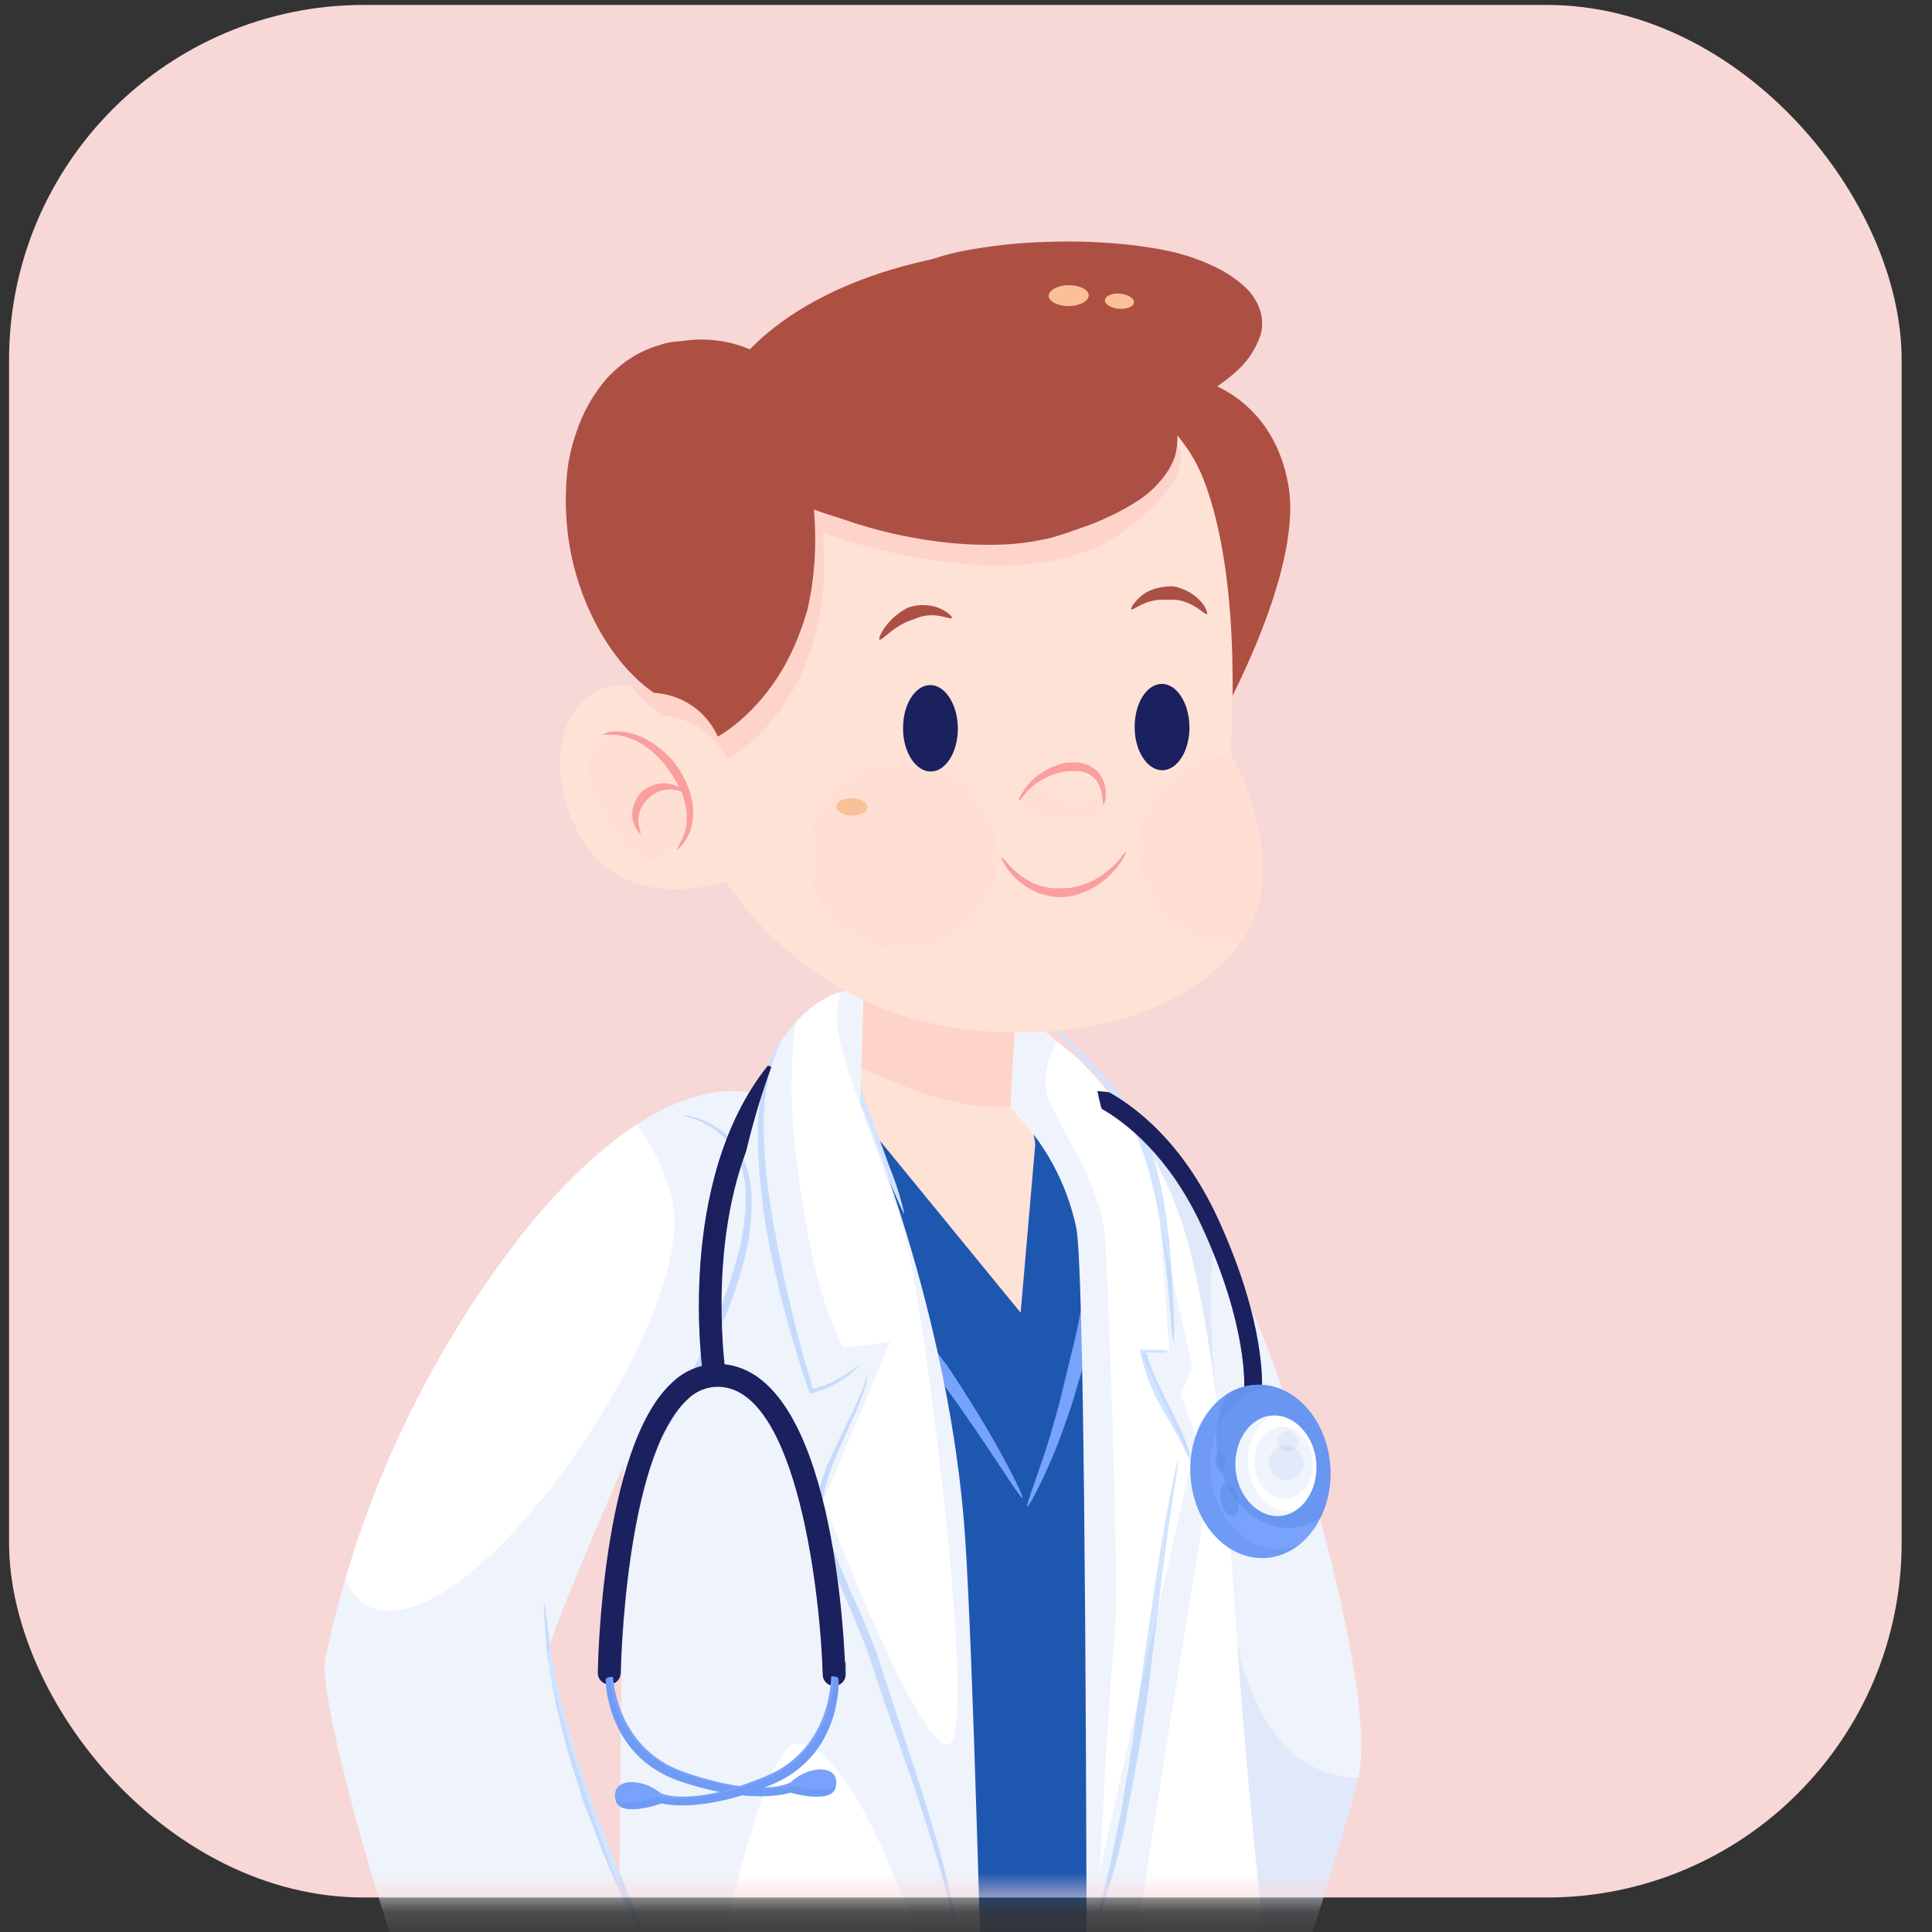 <svg width="49" height="49" viewBox="0 0 49 49" fill="none" xmlns="http://www.w3.org/2000/svg">
<rect x="0" y="0" width="49" height="49" fill="#333333" stroke="none"/>
<rect x="0.23" y="0.125" width="48" height="48" rx="9" fill="#F8D7D7"/>
<mask id="mask0" mask-type="alpha" maskUnits="userSpaceOnUse" x="0" y="0" width="49" height="49">
<rect x="0.23" y="0.125" width="48" height="48" rx="9" fill="#F8D7D7"/>
</mask>
<g mask="url(#mask0)">
<path d="M30.592 92.651C30.592 92.651 27.902 93.904 25.489 92.726L23.997 64.688L21.485 92.649C21.485 92.649 18.666 94.294 16.462 92.947C16.462 92.947 15.484 74.646 16.8 63.959C17.558 57.691 18.636 51.464 20.031 45.306L20.19 28.454C20.19 28.454 26.988 27.361 28.426 29.22C29.864 31.078 30.792 35.242 30.942 36.476C31.093 37.709 29.084 44.934 29.084 44.934C29.084 44.934 32.319 79.054 30.592 92.651Z" fill="#5789E3"/>
<g style="mix-blend-mode:multiply" opacity="0.3">
<path d="M30.942 36.476C30.792 35.242 29.864 31.072 28.426 29.22C26.988 27.369 20.19 28.456 20.19 28.456L20.031 45.308C18.636 51.467 17.558 57.693 16.8 63.962C15.484 74.648 16.462 92.95 16.462 92.95C17.034 93.294 17.689 93.477 18.358 93.479C18.061 91.658 18.003 89.806 18.186 87.971C18.301 86.618 18.449 85.262 18.633 83.915C18.555 84.479 18.656 83.666 18.67 83.547C18.705 83.229 18.741 82.912 18.781 82.595C19.098 80.057 19.5 75.21 22.702 74.606C22.836 74.58 22.972 74.568 23.109 74.571L23.997 64.688L24.57 75.468C24.73 75.724 24.823 76.016 24.839 76.317C24.855 76.618 24.794 76.918 24.662 77.188L25.489 92.727C26.103 93.021 26.77 93.189 27.451 93.22C26.767 88.991 26.255 84.67 26.981 80.405C27.261 78.786 27.629 76.993 28.593 75.619C28.649 75.537 28.709 75.459 28.774 75.384C29.265 74.493 29.948 73.791 30.94 73.474C30.47 59.552 29.081 44.923 29.081 44.923C29.081 44.923 31.093 37.7 30.942 36.476Z" fill="#5789E3"/>
</g>
<path d="M17.639 51.643L20.19 28.456C20.19 28.456 26.988 27.361 28.426 29.22C29.864 31.079 30.792 35.242 30.942 36.476C31.093 37.709 29.084 44.934 29.084 44.934C29.084 44.934 31.128 50.409 31.18 50.978C29.533 53.623 22.651 53.83 17.639 51.643Z" fill="#1E57B0"/>
<g style="mix-blend-mode:multiply" opacity="0.4">
<path d="M30.548 39.11C30.014 39.289 29.462 39.412 28.903 39.476C28.17 39.673 27.397 39.673 26.664 39.476C25.121 39.309 23.631 38.817 22.293 38.031C21.145 37.371 20.165 36.453 19.431 35.35L17.639 51.643C22.651 53.83 29.533 53.623 31.18 50.968C31.128 50.4 29.084 44.925 29.084 44.925C29.084 44.925 29.998 41.635 30.548 39.11Z" fill="#1E57B0"/>
</g>
<path d="M27.554 34.175C27.486 34.518 27.444 34.746 27.444 34.746L27.277 35.308C27.185 35.646 27.023 36.086 26.866 36.527C26.53 37.401 26.093 38.235 26.05 38.217C26.008 38.198 26.351 37.333 26.624 36.452C26.748 36.006 26.885 35.566 26.955 35.228L27.091 34.669C27.091 34.669 27.145 34.434 27.228 34.112C27.31 33.79 27.394 33.329 27.486 32.881C27.643 31.978 27.693 31.062 27.747 31.06C27.801 31.057 27.834 31.985 27.747 32.911C27.679 33.376 27.629 33.839 27.554 34.175Z" fill="#78A3FB"/>
<path d="M22.829 33.137C23.139 33.51 23.456 33.882 23.673 34.175L24.039 34.657C24.039 34.657 24.173 34.859 24.368 35.162C24.563 35.465 24.817 35.867 25.061 36.285C25.548 37.115 25.973 37.97 25.931 37.991C25.888 38.012 25.381 37.202 24.843 36.41C24.57 36.017 24.305 35.623 24.091 35.334L23.741 34.85L23.398 34.356C23.2 34.055 22.907 33.675 22.627 33.285C22.047 32.516 21.407 31.793 21.452 31.757C21.497 31.722 22.192 32.399 22.829 33.137Z" fill="#78A3FB"/>
<path d="M29.197 29.077C29.197 29.077 31.349 31.302 32.752 35.952C34.154 40.602 34.744 43.774 34.448 45.104C34.152 46.434 32.014 53.001 32.014 53.001C32.014 53.001 30.242 50.639 29.873 50.492C29.504 50.343 29.145 29.345 29.145 29.345" fill="white"/>
<g style="mix-blend-mode:multiply" opacity="0.1">
<path d="M29.197 29.077C29.197 29.077 31.349 31.302 32.752 35.952C34.154 40.602 34.744 43.774 34.448 45.104C34.152 46.434 32.014 53.001 32.014 53.001C32.014 53.001 30.242 50.639 29.873 50.492C29.504 50.343 29.145 29.345 29.145 29.345" fill="#5789E3"/>
</g>
<g style="mix-blend-mode:multiply" opacity="0.1">
<path d="M32.392 44.044C31.525 42.92 31.29 41.541 31.196 40.153C31.102 38.764 31.051 37.373 30.905 35.975C30.745 34.45 30.616 32.883 30.802 31.355C30.354 30.538 29.817 29.772 29.199 29.074L29.147 29.351C29.147 29.351 29.507 50.341 29.876 50.498C30.245 50.656 32.016 53.008 32.016 53.008C32.016 53.008 34.157 46.429 34.45 45.11C34.45 45.11 34.45 45.096 34.45 45.089C34.05 45.084 33.657 44.987 33.3 44.806C32.943 44.625 32.632 44.364 32.392 44.044Z" fill="#5789E3"/>
</g>
<path d="M21.68 24.659L21.901 28.423L25.886 33.294L26.257 29.013L25.555 24.659H21.68Z" fill="#FFE2D6"/>
<path opacity="0.2" d="M24.991 28.066C25.362 28.091 25.734 28.091 26.105 28.066L25.555 24.659H21.68L21.823 27.086C22.841 27.538 23.863 27.97 24.991 28.066Z" fill="#FA9E9E"/>
<path d="M22.935 30.785C22.907 30.785 22.681 30.235 22.437 29.685C22.192 29.135 21.967 28.569 21.967 28.569L21.849 28.21C21.772 27.996 21.697 27.702 21.614 27.408C21.511 27.017 21.459 26.613 21.459 26.208C21.492 26.208 21.579 26.8 21.758 27.371C21.854 27.653 21.941 27.939 22.028 28.146L22.159 28.496L22.573 29.629C22.726 30.003 22.847 30.39 22.935 30.785Z" fill="#D2E4FF"/>
<path d="M25.78 25.376C25.768 25.611 27.19 26.696 27.399 26.903C28.809 28.362 29.789 29.974 30.242 31.962C31.055 35.508 31.182 39.065 31.45 42.66C31.756 46.69 32.087 49.349 32.456 52.705C32.818 55.975 33.252 59.27 33.727 62.522C33.936 63.931 34.225 65.36 34.366 66.777C34.401 67.141 34.801 69.575 34.523 69.831C33.76 70.497 32.885 71.022 31.939 71.382C28.898 72.444 27.545 71.049 27.545 71.049C27.545 71.049 27.679 33.043 27.298 31.144C27.056 29.988 26.474 28.93 25.628 28.106C25.628 28.106 25.773 25.529 25.78 25.376ZM11.863 54.108C10.268 51.069 8.019 43.142 8.247 42.077C9.059 38.198 10.737 34.552 13.156 31.412C16.802 26.779 19.171 27.758 19.171 27.758C20.235 24.796 21.901 25.101 21.901 25.101L21.819 27.979C21.819 27.979 24.1 33.268 24.481 39.041C24.862 44.815 25.371 71.3 25.371 71.3C19.54 73.664 13.447 70.957 13.597 70.045C13.748 69.134 14.965 52.923 14.965 52.923C13.142 53.534 11.863 54.108 11.863 54.108ZM15.813 37.169C15.813 37.169 14.084 41.111 13.912 41.854C13.741 42.596 15.71 47.909 15.71 47.909L15.813 37.169Z" fill="white"/>
<path d="M15.813 37.834C15.846 37.76 15.887 37.69 15.935 37.625C16.015 37.498 16.13 37.312 16.271 37.091C16.546 36.647 16.898 36.046 17.225 35.432C17.552 34.819 17.848 34.192 18.05 33.712C18.252 33.233 18.367 32.907 18.367 32.907C18.367 32.907 18.496 32.587 18.642 32.091C18.831 31.491 18.924 30.864 18.915 30.235C18.904 29.904 18.823 29.579 18.68 29.281C18.61 29.145 18.524 29.019 18.424 28.905C18.329 28.806 18.224 28.716 18.111 28.64C18.057 28.607 18.01 28.567 17.958 28.539L17.808 28.468L17.676 28.402L17.559 28.362C17.477 28.342 17.399 28.313 17.324 28.275C17.404 28.281 17.483 28.297 17.559 28.322L17.683 28.353L17.822 28.409L17.979 28.475C18.036 28.505 18.091 28.538 18.144 28.574C18.267 28.648 18.381 28.736 18.485 28.837C18.595 28.954 18.691 29.085 18.771 29.225C18.937 29.534 19.035 29.875 19.058 30.226C19.087 30.873 19.007 31.521 18.823 32.143C18.684 32.651 18.557 32.979 18.557 32.979C18.557 32.979 18.438 33.308 18.221 33.79C18.005 34.272 17.695 34.897 17.35 35.505C17.004 36.114 16.631 36.704 16.332 37.136C16.187 37.352 16.057 37.528 15.963 37.651C15.919 37.716 15.869 37.778 15.813 37.834Z" fill="#D2E4FF"/>
<path d="M17.03 50.564C16.982 50.506 16.943 50.441 16.913 50.372L16.633 49.845C16.398 49.413 16.123 48.819 15.839 48.226C15.555 47.634 15.298 47.028 15.134 46.565L14.833 45.799C14.833 45.799 14.805 45.722 14.763 45.585C14.72 45.449 14.657 45.252 14.582 45.019C14.417 44.549 14.267 43.912 14.112 43.276C14.044 42.956 13.997 42.63 13.94 42.336C13.917 42.185 13.886 42.04 13.87 41.899C13.853 41.758 13.849 41.626 13.839 41.502C13.823 41.267 13.809 41.053 13.802 40.91C13.791 40.832 13.791 40.752 13.802 40.675C13.826 40.751 13.841 40.83 13.844 40.91C13.863 41.05 13.891 41.253 13.921 41.497C13.936 41.617 13.952 41.748 13.971 41.887C13.99 42.026 14.027 42.169 14.058 42.319C14.124 42.618 14.18 42.94 14.258 43.259C14.436 43.886 14.601 44.516 14.772 44.974C14.852 45.209 14.918 45.4 14.965 45.534C15.012 45.668 15.038 45.745 15.038 45.745L15.324 46.511C15.484 46.981 15.747 47.575 15.992 48.182C16.236 48.788 16.515 49.382 16.725 49.827L16.96 50.369C16.99 50.431 17.014 50.497 17.03 50.564Z" fill="#D2E4FF"/>
<path d="M21.791 34.622C21.743 34.684 21.689 34.739 21.628 34.789L21.537 34.873L21.417 34.953C21.323 35.021 21.223 35.08 21.119 35.13L20.938 35.216C20.874 35.245 20.806 35.263 20.735 35.287L20.604 35.332L20.564 35.346C20.55 35.346 20.534 35.357 20.534 35.346L20.508 35.263C20.482 35.186 20.456 35.106 20.428 35.028C20.331 34.728 20.23 34.406 20.134 34.089C19.941 33.442 19.772 32.789 19.664 32.296C19.556 31.802 19.488 31.471 19.488 31.471C19.488 31.471 19.424 31.14 19.356 30.637C19.271 30.024 19.227 29.406 19.225 28.788C19.215 28.165 19.308 27.545 19.5 26.953C19.567 26.759 19.658 26.575 19.77 26.403C19.811 26.337 19.86 26.276 19.916 26.222C19.776 26.461 19.663 26.715 19.577 26.979C19.416 27.567 19.347 28.178 19.373 28.788C19.391 29.399 19.449 30.008 19.547 30.611C19.624 31.105 19.692 31.431 19.692 31.431C19.692 31.431 19.749 31.762 19.852 32.254C19.956 32.745 20.108 33.4 20.282 34.049C20.369 34.373 20.461 34.695 20.548 34.989C20.566 35.057 20.587 35.127 20.606 35.193V35.221C20.606 35.221 20.623 35.221 20.63 35.221L20.707 35.2L20.905 35.141L21.083 35.064C21.332 34.939 21.569 34.791 21.791 34.622Z" fill="#D2E4FF"/>
<path d="M24.337 49.347C24.3 49.243 24.272 49.136 24.253 49.028C24.199 48.825 24.149 48.529 24.053 48.184C23.879 47.479 23.602 46.572 23.299 45.665C22.996 44.758 22.672 43.856 22.434 43.177L22.054 42.042C22.054 42.042 22.018 41.927 21.948 41.736C21.877 41.546 21.762 41.267 21.621 40.938C21.48 40.609 21.314 40.233 21.151 39.805C20.974 39.366 20.842 38.909 20.759 38.442C20.739 38.321 20.729 38.199 20.728 38.076C20.742 37.94 20.775 37.841 20.797 37.709C20.858 37.484 20.937 37.264 21.032 37.051C21.208 36.635 21.405 36.267 21.558 35.942C21.687 35.685 21.802 35.422 21.903 35.153C21.931 35.047 21.969 34.944 22.016 34.845C22 34.954 21.975 35.062 21.943 35.167C21.857 35.443 21.753 35.714 21.633 35.977C21.49 36.306 21.302 36.682 21.14 37.096C21.053 37.306 20.981 37.522 20.926 37.742C20.907 37.85 20.879 37.977 20.869 38.073C20.873 38.189 20.885 38.305 20.905 38.419C20.994 38.873 21.131 39.316 21.311 39.742C21.48 40.153 21.652 40.533 21.797 40.862C21.943 41.191 22.063 41.464 22.138 41.664C22.213 41.863 22.251 41.976 22.251 41.976L23.442 45.62C23.727 46.535 23.983 47.463 24.133 48.165C24.218 48.515 24.258 48.814 24.295 49.02C24.318 49.128 24.332 49.237 24.337 49.347Z" fill="#D2E4FF"/>
<path d="M29.763 34.07C29.721 33.837 29.696 33.601 29.688 33.365C29.674 33.153 29.65 32.909 29.624 32.646C29.598 32.383 29.573 32.105 29.535 31.826L29.486 31.41C29.465 31.274 29.441 31.14 29.42 31.01C29.385 30.752 29.331 30.512 29.288 30.305C29.246 30.099 29.194 29.934 29.166 29.817C29.138 29.699 29.117 29.631 29.117 29.631C29.117 29.631 29.098 29.565 29.06 29.45C29.013 29.291 28.957 29.134 28.893 28.98C28.709 28.508 28.454 28.066 28.139 27.669C27.796 27.23 27.404 26.828 27.122 26.515C26.979 26.36 26.861 26.229 26.781 26.135C26.701 26.041 26.657 25.987 26.664 25.982C26.845 26.128 27.017 26.285 27.178 26.452C27.555 26.806 27.913 27.178 28.252 27.568C28.591 27.968 28.868 28.417 29.072 28.901C29.141 29.058 29.202 29.218 29.253 29.382C29.295 29.5 29.317 29.568 29.317 29.568C29.317 29.568 29.333 29.638 29.363 29.758C29.394 29.878 29.441 30.052 29.476 30.261C29.512 30.47 29.563 30.714 29.591 30.978C29.61 31.109 29.627 31.245 29.645 31.384C29.664 31.523 29.669 31.664 29.683 31.805C29.711 32.084 29.728 32.366 29.739 32.632C29.751 32.897 29.768 33.142 29.768 33.353C29.783 33.592 29.781 33.831 29.763 34.07Z" fill="#D2E4FF"/>
<path d="M30.205 37.058C30.176 37.058 30.003 36.642 29.772 36.243L29.455 35.693L29.314 35.437C29.314 35.437 29.265 35.331 29.197 35.169C29.154 35.079 29.118 34.985 29.088 34.89C29.048 34.782 29.014 34.672 28.988 34.561L28.938 34.359C28.926 34.316 28.917 34.274 28.905 34.232C28.949 34.229 28.993 34.229 29.037 34.232H29.225H29.363C29.461 34.229 29.559 34.242 29.652 34.272C29.559 34.301 29.461 34.315 29.363 34.312H29.225H29.1H29.07L29.084 34.344C29.084 34.344 29.112 34.429 29.128 34.476C29.229 34.777 29.354 35.069 29.502 35.35L29.627 35.609C29.702 35.766 29.805 35.973 29.904 36.184C30.048 36.459 30.149 36.754 30.205 37.058Z" fill="#D2E4FF"/>
<path d="M27.77 48.906C27.778 48.819 27.794 48.733 27.82 48.649L27.984 47.987C28.142 47.444 28.271 46.702 28.431 45.966C28.55 45.224 28.687 44.483 28.757 43.924L28.887 42.984L29.319 40.01C29.441 39.267 29.554 38.522 29.671 37.97L29.808 37.303C29.82 37.217 29.842 37.133 29.873 37.051C29.874 37.138 29.866 37.225 29.85 37.31C29.826 37.472 29.791 37.705 29.751 37.984C29.657 38.539 29.568 39.286 29.465 40.029L29.103 43.022L28.955 43.962C28.875 44.523 28.72 45.264 28.583 46.006C28.447 46.749 28.254 47.479 28.073 48.017L27.869 48.671C27.844 48.752 27.811 48.831 27.77 48.906Z" fill="#D2E4FF"/>
<g style="mix-blend-mode:multiply" opacity="0.1">
<path d="M33.985 64.131C33.635 66.443 32.909 68.61 31.424 68.575C28.25 68.502 28.691 50.271 28.988 48.133C29.284 45.994 30.686 37.503 30.686 37.503L29.946 35.35L30.242 34.688L29.42 31.006L29.655 34.281L28.95 34.349L30.216 37.049L27.892 47.456C27.892 47.456 28.113 42.954 28.261 41.626C28.41 40.299 28.113 32.989 28.041 31.586C27.968 30.183 27.228 29.225 26.631 27.97C26.396 27.446 26.551 26.882 26.828 26.403C26.358 26.011 25.778 25.517 25.785 25.367C25.785 25.519 25.634 28.095 25.634 28.095C26.481 28.919 27.063 29.977 27.305 31.133C27.686 33.031 27.552 71.037 27.552 71.037C27.552 71.037 28.905 72.433 31.946 71.371C32.892 71.01 33.767 70.485 34.53 69.82C34.808 69.566 34.408 67.132 34.373 66.765C34.272 65.896 34.133 65.013 33.985 64.131Z" fill="#5789E3"/>
</g>
<g style="mix-blend-mode:multiply" opacity="0.1">
<path d="M20.204 44.218C21.755 44.366 23.01 48.499 24.117 51.377C24.415 52.153 24.739 54.121 25.056 56.586C24.887 49.45 24.676 41.83 24.493 39.041C24.11 33.268 21.819 27.979 21.819 27.979L21.892 25.101C21.693 25.079 21.492 25.1 21.302 25.162C21.278 25.315 21.252 25.467 21.229 25.618C21.081 26.504 22.404 29.377 22.925 31.226C23.447 33.076 24.772 43.701 24.1 44.218C23.428 44.735 20.879 38.073 20.879 38.073L22.578 34.032L21.403 34.18C21.403 34.18 20.665 33.146 20.228 29.603C20.047 28.393 20.029 27.166 20.174 25.951C19.733 26.487 19.396 27.099 19.18 27.758C19.18 27.758 18.055 27.288 16.158 28.522C16.573 29.089 16.873 29.733 17.04 30.416C17.704 32.925 13.28 39.864 10.46 40.754C9.521 41.048 9.025 40.677 8.757 40.049C8.47 41.022 8.318 41.741 8.247 42.075C8.012 43.139 10.268 51.067 11.863 54.105C11.863 54.105 13.141 53.532 14.965 52.93C14.965 52.93 13.75 69.143 13.597 70.052C13.444 70.962 19.54 73.671 25.371 71.307C25.371 71.307 25.28 66.438 25.136 60.423C23.727 70.273 18.865 70.419 16.95 67.691C15.035 64.963 18.654 44.07 20.204 44.218ZM15.71 47.909C15.71 47.909 13.748 42.594 13.919 41.854C14.091 41.114 15.82 37.169 15.82 37.169L15.71 47.909Z" fill="#5789E3"/>
</g>
<path d="M30.881 30.886C29.984 28.95 28.783 28.066 28.13 27.702L28.026 27.688L27.831 27.674L27.937 28.111C28.529 28.449 29.641 29.286 30.472 31.076C31.664 33.647 31.556 35.193 31.556 35.209L32.004 35.247C32.009 35.186 32.127 33.586 30.881 30.886Z" fill="#1B205E"/>
<g style="mix-blend-mode:multiply" opacity="0.6">
<path d="M30.665 31.003C29.767 29.065 28.564 28.184 27.914 27.817H27.862L27.937 28.125C28.529 28.463 29.641 29.3 30.472 31.09C31.664 33.661 31.556 35.207 31.556 35.223L31.791 35.242C31.8 34.807 31.732 33.308 30.665 31.003Z" fill="#1B205E"/>
</g>
<path d="M33.741 37.213C33.811 38.426 33.076 39.455 32.096 39.514C31.116 39.572 30.263 38.635 30.193 37.423C30.122 36.21 30.855 35.181 31.838 35.122C32.82 35.063 33.668 36.001 33.741 37.213Z" fill="#79A2FC"/>
<g style="mix-blend-mode:screen" opacity="0.5">
<path d="M33.741 37.214C33.668 36.001 32.818 35.066 31.838 35.122C31.581 35.137 31.332 35.218 31.116 35.357C30.915 35.759 30.825 36.208 30.856 36.657C30.928 37.869 31.779 38.804 32.759 38.745C33.016 38.733 33.265 38.651 33.48 38.511C33.68 38.109 33.77 37.661 33.741 37.214Z" fill="#5789E3"/>
</g>
<g style="mix-blend-mode:multiply" opacity="0.3">
<path d="M32.987 39.147C32.738 39.362 32.426 39.491 32.099 39.514C31.119 39.57 30.266 38.635 30.195 37.423C30.125 36.21 30.858 35.181 31.84 35.122C32.017 35.113 32.194 35.136 32.364 35.188H32.232C31.318 35.242 30.632 36.201 30.7 37.333C30.769 38.466 31.563 39.338 32.477 39.284C32.654 39.271 32.827 39.225 32.987 39.147Z" fill="#5789E3"/>
</g>
<path d="M33.386 37.12C33.428 37.825 33.003 38.417 32.446 38.45C31.889 38.482 31.377 37.935 31.335 37.23C31.293 36.525 31.718 35.933 32.275 35.9C32.831 35.867 33.344 36.417 33.386 37.12Z" fill="white"/>
<g style="mix-blend-mode:multiply" opacity="0.3">
<g style="mix-blend-mode:multiply" opacity="0.3">
<path d="M33.299 37.056C33.33 37.561 33.024 37.996 32.615 38.014C32.207 38.033 31.849 37.648 31.819 37.143C31.788 36.638 32.099 36.203 32.505 36.182C32.912 36.161 33.271 36.548 33.299 37.056Z" fill="#5789E3"/>
</g>
</g>
<g style="mix-blend-mode:multiply" opacity="0.3">
<g style="mix-blend-mode:multiply" opacity="0.3">
<path d="M32.93 36.591C32.922 36.64 32.901 36.685 32.869 36.723C32.836 36.76 32.794 36.788 32.746 36.802C32.699 36.816 32.648 36.817 32.6 36.804C32.553 36.791 32.509 36.764 32.476 36.728C32.443 36.691 32.42 36.646 32.411 36.597C32.402 36.548 32.407 36.498 32.426 36.452C32.444 36.406 32.476 36.366 32.516 36.337C32.556 36.308 32.603 36.291 32.653 36.288C32.73 36.292 32.801 36.326 32.853 36.383C32.905 36.439 32.933 36.514 32.93 36.591Z" fill="#5789E3"/>
</g>
</g>
<g style="mix-blend-mode:multiply" opacity="0.3">
<g style="mix-blend-mode:multiply" opacity="0.3">
<path d="M33.066 37.164C33.054 37.247 33.018 37.325 32.963 37.389C32.908 37.453 32.836 37.5 32.755 37.524C32.675 37.549 32.589 37.55 32.508 37.528C32.426 37.506 32.353 37.461 32.296 37.399C32.239 37.337 32.201 37.26 32.186 37.177C32.171 37.094 32.179 37.009 32.211 36.931C32.242 36.853 32.295 36.785 32.363 36.736C32.432 36.686 32.513 36.657 32.596 36.652C32.727 36.658 32.849 36.715 32.937 36.811C33.025 36.907 33.072 37.034 33.066 37.164Z" fill="#5789E3"/>
</g>
</g>
<g style="mix-blend-mode:multiply" opacity="0.3">
<g style="mix-blend-mode:multiply" opacity="0.3">
<path d="M32.754 38.332C32.185 38.365 31.694 37.822 31.652 37.122C31.63 36.892 31.668 36.661 31.764 36.451C31.859 36.241 32.008 36.06 32.195 35.926C31.673 36.015 31.295 36.577 31.335 37.239C31.377 37.944 31.868 38.482 32.437 38.449C32.582 38.439 32.723 38.392 32.846 38.313C32.816 38.322 32.785 38.328 32.754 38.332Z" fill="#5789E3"/>
</g>
</g>
<g style="mix-blend-mode:screen" opacity="0.5">
<path d="M31.074 37.07C31.088 37.206 31.044 37.322 30.978 37.329C30.912 37.336 30.841 37.232 30.827 37.094C30.813 36.955 30.858 36.84 30.926 36.833C30.994 36.826 31.06 36.934 31.074 37.07ZM31.074 37.613C30.959 37.641 30.914 37.848 30.971 38.083C31.027 38.318 31.17 38.478 31.288 38.449C31.405 38.421 31.448 38.214 31.389 37.98C31.33 37.745 31.187 37.582 31.072 37.613H31.074Z" fill="#5789E3"/>
</g>
<path d="M18.926 29.192C19.098 28.469 19.31 27.757 19.563 27.058L19.474 27.028C17.108 29.993 17.829 34.817 17.829 34.876C17.84 34.934 17.868 34.988 17.91 35.03C17.952 35.072 18.006 35.1 18.064 35.111C18.096 35.115 18.128 35.115 18.16 35.111C18.235 35.098 18.302 35.056 18.346 34.995C18.39 34.933 18.407 34.856 18.395 34.782C18.402 34.742 17.96 31.784 18.926 29.192Z" fill="#1B205E"/>
<g style="mix-blend-mode:multiply" opacity="0.6">
<g style="mix-blend-mode:multiply" opacity="0.6">
<path d="M19.34 27.704C19.408 27.486 19.483 27.272 19.561 27.061L19.474 27.028C17.108 29.993 17.829 34.817 17.829 34.876C17.84 34.934 17.868 34.988 17.91 35.03C17.952 35.072 18.006 35.1 18.064 35.111C18.096 35.115 18.128 35.115 18.16 35.111C18.19 35.105 18.219 35.095 18.245 35.08C18.189 35.036 18.151 34.972 18.139 34.901C18.137 34.852 17.517 30.672 19.34 27.704Z" fill="#1B205E"/>
</g>
</g>
<path d="M15.397 42.714C15.33 42.702 15.27 42.666 15.227 42.614C15.184 42.561 15.161 42.495 15.162 42.427C15.162 42.192 15.27 36.734 17.023 35.087C17.186 34.922 17.381 34.794 17.596 34.709C17.811 34.624 18.042 34.585 18.273 34.593C21.147 34.727 21.422 41.692 21.443 42.486C21.439 42.558 21.408 42.626 21.356 42.677C21.304 42.727 21.235 42.756 21.163 42.758C21.09 42.761 21.02 42.735 20.965 42.688C20.91 42.641 20.875 42.574 20.867 42.502C20.813 40.493 20.226 35.256 18.247 35.172C18.093 35.166 17.94 35.194 17.797 35.252C17.654 35.309 17.525 35.397 17.418 35.508C15.841 36.99 15.74 42.38 15.738 42.434C15.737 42.511 15.705 42.583 15.651 42.636C15.596 42.69 15.523 42.719 15.447 42.719L15.397 42.714Z" fill="#1B205E"/>
<g style="mix-blend-mode:multiply" opacity="0.6">
<path d="M20.813 39.537C20.437 36.755 19.262 34.746 18.092 34.937C16.922 35.127 16.314 36.96 16.001 38.48C15.688 40 15.78 42.216 15.472 42.305C15.331 42.347 15.237 42.221 15.171 42.07C15.171 42.267 15.171 42.394 15.171 42.427C15.17 42.495 15.193 42.561 15.236 42.614C15.28 42.666 15.34 42.702 15.406 42.714H15.456C15.532 42.715 15.605 42.685 15.66 42.632C15.715 42.578 15.746 42.506 15.747 42.43C15.747 42.376 15.851 36.985 17.427 35.503C17.534 35.392 17.663 35.305 17.806 35.247C17.949 35.189 18.103 35.162 18.257 35.167C20.235 35.251 20.823 40.489 20.877 42.498C20.885 42.57 20.92 42.636 20.974 42.683C21.029 42.731 21.1 42.756 21.172 42.754C21.244 42.752 21.313 42.722 21.365 42.672C21.417 42.622 21.448 42.554 21.452 42.481C21.452 42.418 21.452 42.31 21.452 42.171C21.215 41.943 21.02 41.065 20.813 39.537Z" fill="#1B205E"/>
</g>
<path d="M15.362 42.615C15.362 42.615 15.378 44.542 17.241 45.174C19.105 45.806 20.045 45.465 20.045 45.465C20.045 45.465 21.097 45.771 21.196 45.329C21.325 44.756 20.559 44.737 20.047 45.207C20.047 45.207 19.309 45.637 17.324 44.932C15.623 44.331 15.547 42.533 15.547 42.533C15.547 42.533 15.367 42.514 15.362 42.615Z" fill="#79A2FC"/>
<g style="mix-blend-mode:multiply" opacity="0.3">
<path d="M20.151 45.289C20.151 45.289 19.211 45.63 17.347 44.998C16.826 44.819 16.369 44.49 16.034 44.052C15.7 43.613 15.502 43.086 15.468 42.535C15.418 42.535 15.36 42.559 15.357 42.615C15.357 42.615 15.374 44.542 17.237 45.174C19.1 45.806 20.04 45.465 20.04 45.465C20.04 45.465 21.093 45.771 21.191 45.329C21.191 45.329 21.191 45.31 21.191 45.301C20.914 45.51 20.151 45.289 20.151 45.289Z" fill="#5789E3"/>
</g>
<path d="M21.269 42.594C21.269 42.594 21.377 44.519 19.558 45.268C17.74 46.018 16.779 45.738 16.779 45.738C16.779 45.738 15.747 46.112 15.62 45.677C15.456 45.111 16.22 45.045 16.76 45.48C16.76 45.48 17.524 45.86 19.462 45.031C21.107 44.326 21.079 42.521 21.079 42.521C21.079 42.521 21.255 42.493 21.269 42.594Z" fill="#79A2FC"/>
<g style="mix-blend-mode:multiply" opacity="0.3">
<path d="M16.663 45.571C16.663 45.571 17.62 45.851 19.441 45.102C21.02 44.451 21.147 42.916 21.154 42.517C21.203 42.517 21.262 42.536 21.269 42.592C21.269 42.592 21.377 44.516 19.558 45.266C17.74 46.016 16.779 45.736 16.779 45.736C16.779 45.736 15.747 46.109 15.62 45.675C15.622 45.666 15.622 45.657 15.62 45.649C15.914 45.842 16.663 45.571 16.663 45.571Z" fill="#5789E3"/>
</g>
<path d="M30.538 9.675C30.538 9.675 32.31 10.117 32.679 12.333C33.048 14.549 30.907 18.311 30.907 18.311C30.907 18.311 28.323 15.653 27.881 12.627C27.439 9.6 30.538 9.675 30.538 9.675Z" fill="#AE5041"/>
<g style="mix-blend-mode:multiply" opacity="0.4">
<path d="M30.538 9.675C30.538 9.675 32.31 10.117 32.679 12.333C33.048 14.549 30.907 18.311 30.907 18.311C30.907 18.311 28.323 15.653 27.881 12.627C27.439 9.6 30.538 9.675 30.538 9.675Z" fill="#AE5041"/>
</g>
<g style="mix-blend-mode:multiply" opacity="0.4">
<path d="M31.079 9.91C30.909 9.811 30.727 9.732 30.538 9.675C30.538 9.675 27.437 9.6 27.881 12.627C28.325 15.653 30.907 18.311 30.907 18.311C31.548 17.149 32.063 15.923 32.444 14.652C31.377 13.303 30.658 11.294 31.079 9.91Z" fill="#AE5041"/>
</g>
<path d="M25.343 8.545C25.343 8.545 29.453 9.44 30.512 12.128C31.572 14.816 31.199 19.083 31.199 19.083C31.199 19.083 32.411 21.243 31.882 23.033C31.354 24.824 28.769 26.483 24.833 26.142C23.545 26.037 22.297 25.64 21.184 24.984C20.07 24.327 19.12 23.426 18.405 22.349C18.405 22.349 15.982 23.245 14.77 21.294C13.557 19.344 14.3 16.449 17.035 17.66C17.007 17.66 16.217 8.388 25.343 8.545Z" fill="#FFE2D6"/>
<g opacity="0.2">
<path opacity="0.2" d="M28.015 19.842C27.949 20.023 27.818 20.172 27.649 20.262C27.479 20.351 27.282 20.375 27.096 20.329C27.004 20.323 26.914 20.298 26.832 20.256C26.75 20.213 26.678 20.154 26.621 20.081C26.564 20.009 26.522 19.926 26.499 19.836C26.476 19.747 26.472 19.654 26.488 19.563C26.488 19.563 25.83 20.103 25.846 20.38C25.863 20.658 28.536 21.572 28.015 19.842Z" fill="#FA9E9E"/>
</g>
<path d="M25.846 20.312C25.865 20.312 25.912 20.232 26.006 20.124C26.118 19.992 26.252 19.88 26.401 19.791C26.547 19.703 26.705 19.637 26.87 19.596C26.947 19.575 27.026 19.562 27.105 19.558H27.166C27.219 19.554 27.272 19.554 27.324 19.558C27.48 19.561 27.63 19.621 27.747 19.725C27.859 19.847 27.93 20.002 27.949 20.167C27.97 20.308 27.968 20.402 27.989 20.402C28.027 20.329 28.046 20.248 28.043 20.167C28.056 19.968 27.997 19.772 27.876 19.614C27.806 19.53 27.717 19.462 27.618 19.415C27.531 19.377 27.439 19.352 27.345 19.34C27.28 19.334 27.215 19.334 27.15 19.34H27.075C26.987 19.352 26.9 19.373 26.816 19.403C26.635 19.465 26.465 19.556 26.314 19.673C26.161 19.787 26.033 19.93 25.938 20.094C25.851 20.204 25.832 20.312 25.846 20.312Z" fill="#FA9E9E"/>
<g opacity="0.2">
<path opacity="0.2" d="M20.498 21.692C20.498 22.168 20.639 22.634 20.903 23.03C21.168 23.427 21.544 23.736 21.984 23.918C22.424 24.101 22.909 24.149 23.376 24.056C23.843 23.963 24.273 23.734 24.61 23.397C24.947 23.06 25.176 22.631 25.269 22.163C25.362 21.696 25.314 21.211 25.131 20.771C24.949 20.331 24.64 19.955 24.243 19.69C23.847 19.426 23.381 19.285 22.904 19.285C22.266 19.285 21.654 19.539 21.203 19.99C20.752 20.441 20.498 21.053 20.498 21.692Z" fill="#FA9E9E"/>
</g>
<g opacity="0.2">
<path opacity="0.2" d="M28.868 21.534C28.868 22.172 29.122 22.784 29.574 23.236C30.026 23.687 30.638 23.94 31.276 23.94C31.325 23.94 31.372 23.94 31.422 23.94C31.613 23.665 31.759 23.361 31.856 23.04C32.338 21.395 31.37 19.464 31.198 19.137C30.575 19.157 29.984 19.419 29.549 19.866C29.115 20.312 28.87 20.911 28.868 21.534Z" fill="#FA9E9E"/>
</g>
<g style="mix-blend-mode:screen">
<g style="mix-blend-mode:screen">
<g style="mix-blend-mode:screen">
<path d="M21.208 20.453C21.208 20.576 21.377 20.689 21.596 20.689C21.814 20.689 21.997 20.602 22.002 20.479C22.007 20.357 21.83 20.244 21.612 20.244C21.393 20.244 21.21 20.331 21.208 20.453Z" fill="#FAC198"/>
</g>
</g>
</g>
<path d="M22.904 18.48C22.904 19.084 23.228 19.57 23.609 19.567C23.99 19.565 24.3 19.067 24.293 18.463C24.286 17.859 23.969 17.371 23.588 17.375C23.207 17.38 22.897 17.873 22.904 18.48Z" fill="#1B205E"/>
<path d="M28.778 18.449C28.778 19.053 29.103 19.54 29.483 19.535C29.864 19.53 30.174 19.037 30.167 18.433C30.16 17.829 29.843 17.34 29.462 17.345C29.081 17.35 28.771 17.843 28.778 18.449Z" fill="#1B205E"/>
<path d="M28.558 21.612C28.572 21.612 28.518 21.729 28.414 21.884C28.284 22.07 28.125 22.235 27.944 22.373C27.758 22.515 27.547 22.62 27.322 22.686C27.245 22.71 27.166 22.728 27.087 22.737L26.997 22.751H26.908C26.829 22.754 26.751 22.749 26.673 22.735C26.44 22.701 26.217 22.615 26.022 22.483C25.831 22.359 25.666 22.199 25.534 22.014C25.435 21.856 25.381 21.748 25.395 21.739C25.409 21.729 25.489 21.823 25.606 21.957C25.753 22.112 25.921 22.245 26.107 22.349C26.29 22.45 26.491 22.509 26.699 22.526C26.766 22.533 26.834 22.533 26.901 22.526H26.988H27.066C27.134 22.523 27.201 22.512 27.268 22.495C27.474 22.45 27.671 22.371 27.85 22.26C28.033 22.144 28.201 22.006 28.351 21.849C28.464 21.694 28.544 21.602 28.558 21.612Z" fill="#FA9E9E"/>
<g opacity="0.2">
<path opacity="0.2" d="M17.244 19.565C17.7 20.378 17.561 21.325 16.934 21.68C16.306 22.035 15.832 21.612 15.374 20.799C14.915 19.986 14.65 19.081 15.28 18.729C15.909 18.376 16.786 18.75 17.244 19.565Z" fill="#FA9E9E"/>
</g>
<path d="M17.38 19.802C17.332 19.693 17.276 19.588 17.211 19.488C17.144 19.391 17.069 19.3 16.988 19.215C16.812 19.025 16.605 18.866 16.377 18.745C16.15 18.618 15.894 18.551 15.634 18.55C15.517 18.542 15.399 18.568 15.296 18.625C15.296 18.644 15.435 18.625 15.63 18.642C15.866 18.669 16.093 18.75 16.295 18.877C16.584 19.068 16.83 19.319 17.016 19.612C17.08 19.7 17.137 19.793 17.185 19.889C17.197 19.913 17.209 19.941 17.223 19.967C17.105 19.9 16.972 19.866 16.837 19.866C16.699 19.869 16.563 19.904 16.44 19.969C16.4 19.991 16.362 20.015 16.325 20.042L16.283 20.075L16.248 20.115C16.216 20.148 16.188 20.185 16.165 20.225C16.088 20.343 16.044 20.478 16.036 20.618C16.03 20.754 16.061 20.889 16.125 21.008C16.184 21.099 16.231 21.149 16.243 21.142C16.255 21.135 16.243 21.067 16.21 20.975C16.186 20.864 16.186 20.75 16.21 20.639C16.233 20.533 16.281 20.435 16.351 20.352C16.383 20.315 16.416 20.28 16.452 20.247L16.48 20.221C16.586 20.123 16.719 20.058 16.861 20.033C16.972 20.014 17.086 20.02 17.195 20.049L17.282 20.077C17.345 20.233 17.387 20.397 17.406 20.564C17.421 20.69 17.421 20.818 17.406 20.944C17.387 21.054 17.354 21.162 17.31 21.264C17.253 21.361 17.203 21.46 17.157 21.562C17.157 21.562 17.279 21.487 17.392 21.306C17.456 21.202 17.504 21.089 17.535 20.97C17.569 20.834 17.585 20.695 17.582 20.554C17.565 20.293 17.496 20.038 17.38 19.802Z" fill="#FA9E9E"/>
<path d="M24.142 15.674C24.117 15.714 23.872 15.599 23.63 15.604C23.473 15.605 23.317 15.641 23.174 15.707C23.019 15.754 22.872 15.825 22.737 15.916C22.526 16.055 22.343 16.25 22.305 16.224C22.267 16.198 22.385 15.947 22.585 15.738C22.677 15.641 22.781 15.557 22.895 15.486C22.939 15.456 22.984 15.437 23.012 15.42L23.059 15.399C23.12 15.381 23.182 15.367 23.245 15.357C23.383 15.337 23.523 15.343 23.659 15.373C23.957 15.437 24.168 15.641 24.142 15.674Z" fill="#AC5046"/>
<path d="M30.611 15.58C30.592 15.58 30.536 15.547 30.456 15.486C30.362 15.413 30.26 15.351 30.151 15.303C30.046 15.257 29.935 15.226 29.822 15.211C29.785 15.209 29.748 15.209 29.711 15.211H29.671C29.621 15.209 29.571 15.209 29.521 15.211C29.407 15.207 29.293 15.22 29.183 15.249C29.069 15.281 28.961 15.327 28.858 15.385C28.771 15.434 28.71 15.472 28.692 15.456C28.673 15.439 28.706 15.373 28.776 15.287C28.865 15.172 28.976 15.077 29.103 15.007C29.23 14.944 29.366 14.903 29.507 14.885C29.572 14.876 29.637 14.872 29.702 14.871H29.753C29.801 14.877 29.847 14.888 29.892 14.903C30.028 14.944 30.157 15.007 30.273 15.089C30.385 15.17 30.482 15.271 30.557 15.387C30.609 15.498 30.63 15.569 30.611 15.58Z" fill="#AC5046"/>
<path opacity="0.2" d="M28.546 13.44C31.13 11.447 29.356 10.93 29.356 10.93C29.47 10.918 29.583 10.9 29.695 10.876C28.123 9.156 25.343 8.545 25.343 8.545C16.229 8.388 17.018 17.66 17.018 17.66C16.692 17.508 16.343 17.414 15.985 17.382C16.225 17.68 16.507 17.943 16.821 18.162C16.9 18.165 16.979 18.175 17.056 18.191C17.357 18.245 17.639 18.371 17.88 18.559C18.121 18.747 18.312 18.991 18.438 19.269C18.438 19.269 21.243 17.794 20.874 13.512C20.879 13.512 25.961 15.432 28.546 13.44Z" fill="#FA9E9E"/>
<path d="M16.588 17.572C16.667 17.575 16.746 17.585 16.823 17.601C17.124 17.655 17.407 17.781 17.648 17.969C17.888 18.157 18.08 18.401 18.205 18.679C18.205 18.679 21.01 17.204 20.639 12.922C20.639 12.922 25.733 14.842 28.316 12.85C30.898 10.857 29.128 10.34 29.128 10.34C29.128 10.34 31.638 10.105 31.859 8.052C32.08 5.998 22.78 5.025 19.015 8.862C19.015 8.862 16.729 7.756 15.106 10.192C13.482 12.629 14.742 16.318 16.588 17.572Z" fill="#AE5041"/>
<g style="mix-blend-mode:multiply" opacity="0.4">
<path d="M31.842 7.791C30.511 8.553 29.041 9.044 27.519 9.234C25.287 9.513 22.632 9.621 20.919 7.927C20.827 7.838 20.742 7.743 20.663 7.643C20.058 7.967 19.504 8.378 19.018 8.863C18.681 8.717 18.32 8.634 17.953 8.616C18.08 8.703 18.201 8.799 18.315 8.902C18.445 9.036 18.561 9.182 18.661 9.34C18.912 9.683 18.926 10.044 18.98 10.451C18.995 10.921 18.871 11.385 18.625 11.786C18.369 12.206 18.013 12.556 17.589 12.808C17.207 13.03 16.762 13.12 16.323 13.064C15.884 13.007 15.476 12.807 15.162 12.495C14.891 12.209 14.678 11.873 14.535 11.506C13.933 13.797 15.059 16.527 16.595 17.573C16.674 17.576 16.753 17.585 16.83 17.601C17.131 17.655 17.414 17.781 17.655 17.969C17.895 18.157 18.087 18.401 18.212 18.679C18.212 18.679 21.017 17.204 20.646 12.923C20.646 12.923 25.74 14.842 28.323 12.85C30.905 10.857 29.136 10.341 29.136 10.341C29.136 10.341 31.645 10.105 31.866 8.052C31.874 7.964 31.866 7.876 31.842 7.791ZM28.344 12.07C27.702 12.445 26.988 12.68 26.25 12.761C25.511 12.842 24.763 12.767 24.056 12.54C23.878 12.487 23.718 12.39 23.589 12.258C23.46 12.125 23.367 11.961 23.32 11.783C23.273 11.604 23.273 11.416 23.319 11.237C23.366 11.058 23.457 10.894 23.586 10.761C24.436 9.805 26.248 9.687 27.437 9.784C27.716 9.8 27.978 9.926 28.165 10.134C28.868 10.444 29.192 11.55 28.344 12.07Z" fill="#AE5041"/>
</g>
<path d="M20.352 12.128C20.342 12.305 20.354 12.483 20.388 12.657C20.424 13.037 20.437 13.419 20.425 13.801C20.407 14.18 20.36 14.556 20.284 14.927C20.216 15.228 20.16 15.425 20.16 15.425C20.16 15.425 20.146 15.474 20.122 15.564C20.099 15.653 20.068 15.775 20.014 15.921C19.89 16.281 19.732 16.63 19.544 16.962C19.355 17.292 19.139 17.607 18.898 17.901C18.773 18.028 18.663 18.169 18.571 18.322C18.729 18.235 18.871 18.122 18.992 17.988C19.274 17.712 19.526 17.406 19.744 17.077C19.961 16.744 20.143 16.389 20.289 16.02C20.355 15.869 20.39 15.738 20.421 15.648L20.468 15.505C20.468 15.505 20.519 15.293 20.573 14.974C20.632 14.585 20.657 14.192 20.648 13.799C20.636 13.404 20.588 13.011 20.505 12.624C20.481 12.452 20.429 12.285 20.352 12.128Z" fill="#AC5046"/>
<path d="M31.948 7.838C31.876 7.64 31.761 7.46 31.612 7.312C31.354 7.069 31.056 6.873 30.731 6.731C30.66 6.698 30.595 6.665 30.531 6.64L30.346 6.571C30.228 6.529 30.127 6.492 30.043 6.47L29.775 6.395L29.704 6.379L29.502 6.339C29.328 6.301 29.079 6.264 28.781 6.224C28.052 6.138 27.317 6.108 26.584 6.134C25.852 6.151 25.122 6.23 24.403 6.369C24.258 6.398 24.124 6.431 24.006 6.463C23.904 6.489 23.804 6.519 23.706 6.555C23.616 6.578 23.53 6.614 23.452 6.663C23.452 6.689 23.839 6.576 24.427 6.496C25.859 6.31 27.31 6.318 28.741 6.52C29.03 6.567 29.27 6.609 29.446 6.651L29.638 6.694L29.704 6.71L29.963 6.776C30.045 6.795 30.141 6.828 30.252 6.865L30.428 6.922C30.487 6.945 30.55 6.976 30.613 7.004C30.912 7.121 31.188 7.29 31.429 7.502C31.562 7.612 31.662 7.757 31.717 7.92C31.773 8.084 31.783 8.259 31.746 8.428C31.638 8.779 31.436 9.095 31.161 9.339C30.921 9.568 30.659 9.771 30.378 9.946C30.151 10.084 29.916 10.209 29.674 10.319C29.651 10.273 29.624 10.229 29.594 10.188C29.518 10.09 29.429 10.005 29.328 9.934C29.232 9.865 29.128 9.807 29.018 9.762C28.913 9.725 28.805 9.693 28.696 9.668C28.309 9.598 27.915 9.566 27.521 9.572C27.183 9.572 26.903 9.572 26.708 9.546C26.607 9.528 26.504 9.52 26.401 9.523C26.494 9.57 26.595 9.6 26.699 9.612C26.97 9.658 27.242 9.687 27.517 9.699C27.896 9.715 28.274 9.765 28.645 9.847C28.845 9.88 29.034 9.966 29.189 10.096C29.345 10.227 29.463 10.397 29.53 10.589C29.591 10.784 29.609 10.989 29.585 11.192C29.561 11.394 29.494 11.589 29.389 11.764C29.185 12.065 28.914 12.314 28.598 12.493C28.371 12.627 28.136 12.746 27.893 12.847C27.716 12.923 27.611 12.96 27.611 12.96L27.326 13.073C27.145 13.141 26.88 13.245 26.574 13.343C26.214 13.441 25.845 13.505 25.472 13.536C25.041 13.565 24.607 13.565 24.175 13.536C23.36 13.486 22.552 13.361 21.76 13.162C21.111 12.998 20.693 12.833 20.684 12.857C20.768 12.918 20.86 12.967 20.959 13.002C21.14 13.08 21.403 13.181 21.725 13.284C22.52 13.533 23.339 13.698 24.168 13.778C24.611 13.818 25.056 13.829 25.501 13.808C25.897 13.788 26.29 13.729 26.675 13.635C27.014 13.536 27.272 13.442 27.458 13.376L27.752 13.268C27.752 13.268 27.857 13.226 28.041 13.143C28.297 13.03 28.544 12.898 28.781 12.749C29.133 12.54 29.43 12.25 29.648 11.903C29.706 11.802 29.755 11.695 29.794 11.586C29.828 11.471 29.851 11.353 29.859 11.233C29.863 11.173 29.863 11.113 29.859 11.052L29.843 10.876C29.834 10.755 29.808 10.636 29.768 10.521C29.755 10.469 29.735 10.419 29.706 10.373L29.782 10.35C30.01 10.271 30.232 10.175 30.444 10.061C30.747 9.899 31.031 9.703 31.29 9.478C31.607 9.219 31.843 8.876 31.974 8.489C32.031 8.274 32.022 8.047 31.948 7.838Z" fill="#AC5046"/>
<path d="M18.858 9.713C18.744 9.662 18.618 9.643 18.494 9.657C18.221 9.662 17.951 9.716 17.697 9.816C17.444 9.923 17.207 10.065 16.992 10.237C16.92 10.293 16.852 10.353 16.788 10.418L16.713 10.489C16.629 10.585 16.551 10.687 16.478 10.792C16.328 11.022 16.208 11.271 16.121 11.532C16.039 11.793 16.001 12.066 16.008 12.34C16.001 12.465 16.026 12.589 16.081 12.702C16.107 12.702 16.109 12.554 16.137 12.347C16.173 12.095 16.241 11.849 16.339 11.614C16.442 11.384 16.572 11.167 16.727 10.968C16.854 10.808 16.948 10.709 16.948 10.709L17.011 10.641C17.065 10.579 17.122 10.521 17.183 10.465C17.365 10.295 17.568 10.148 17.787 10.028C18.01 9.918 18.247 9.839 18.492 9.793C18.712 9.739 18.856 9.739 18.858 9.713Z" fill="#AC5046"/>
<path d="M16.75 8.879C17.138 8.726 17.422 8.691 17.418 8.66C17.179 8.644 16.939 8.677 16.713 8.757C16.473 8.827 16.244 8.929 16.032 9.06C15.789 9.214 15.568 9.4 15.376 9.614C15.024 10.027 14.759 10.506 14.598 11.024C14.541 11.191 14.494 11.361 14.457 11.534L14.417 11.732C14.381 11.973 14.36 12.216 14.354 12.46C14.339 12.994 14.391 13.527 14.509 14.048C14.621 14.57 14.815 15.07 15.085 15.531C15.198 15.742 15.351 15.93 15.536 16.083C15.557 16.064 15.378 15.848 15.193 15.463C14.968 14.999 14.81 14.506 14.723 13.999C14.636 13.494 14.609 12.98 14.643 12.469C14.658 12.238 14.687 12.008 14.727 11.781C14.727 11.781 14.727 11.713 14.758 11.595C14.789 11.478 14.814 11.306 14.873 11.109C15.006 10.623 15.233 10.168 15.54 9.769C15.709 9.561 15.904 9.375 16.121 9.217C16.315 9.078 16.527 8.964 16.75 8.879Z" fill="#AC5046"/>
<g style="mix-blend-mode:screen">
<path d="M27.613 7.49C27.613 7.638 27.378 7.76 27.108 7.763C26.838 7.765 26.6 7.65 26.598 7.504C26.596 7.359 26.833 7.234 27.103 7.232C27.373 7.229 27.613 7.345 27.613 7.49Z" fill="#FAC198"/>
</g>
<g style="mix-blend-mode:screen">
<path d="M28.759 7.669C28.759 7.775 28.579 7.847 28.377 7.831C28.174 7.814 28.015 7.716 28.024 7.61C28.034 7.504 28.205 7.429 28.407 7.448C28.609 7.467 28.769 7.563 28.759 7.669Z" fill="#FAC198"/>
</g>
</g>
</svg>
